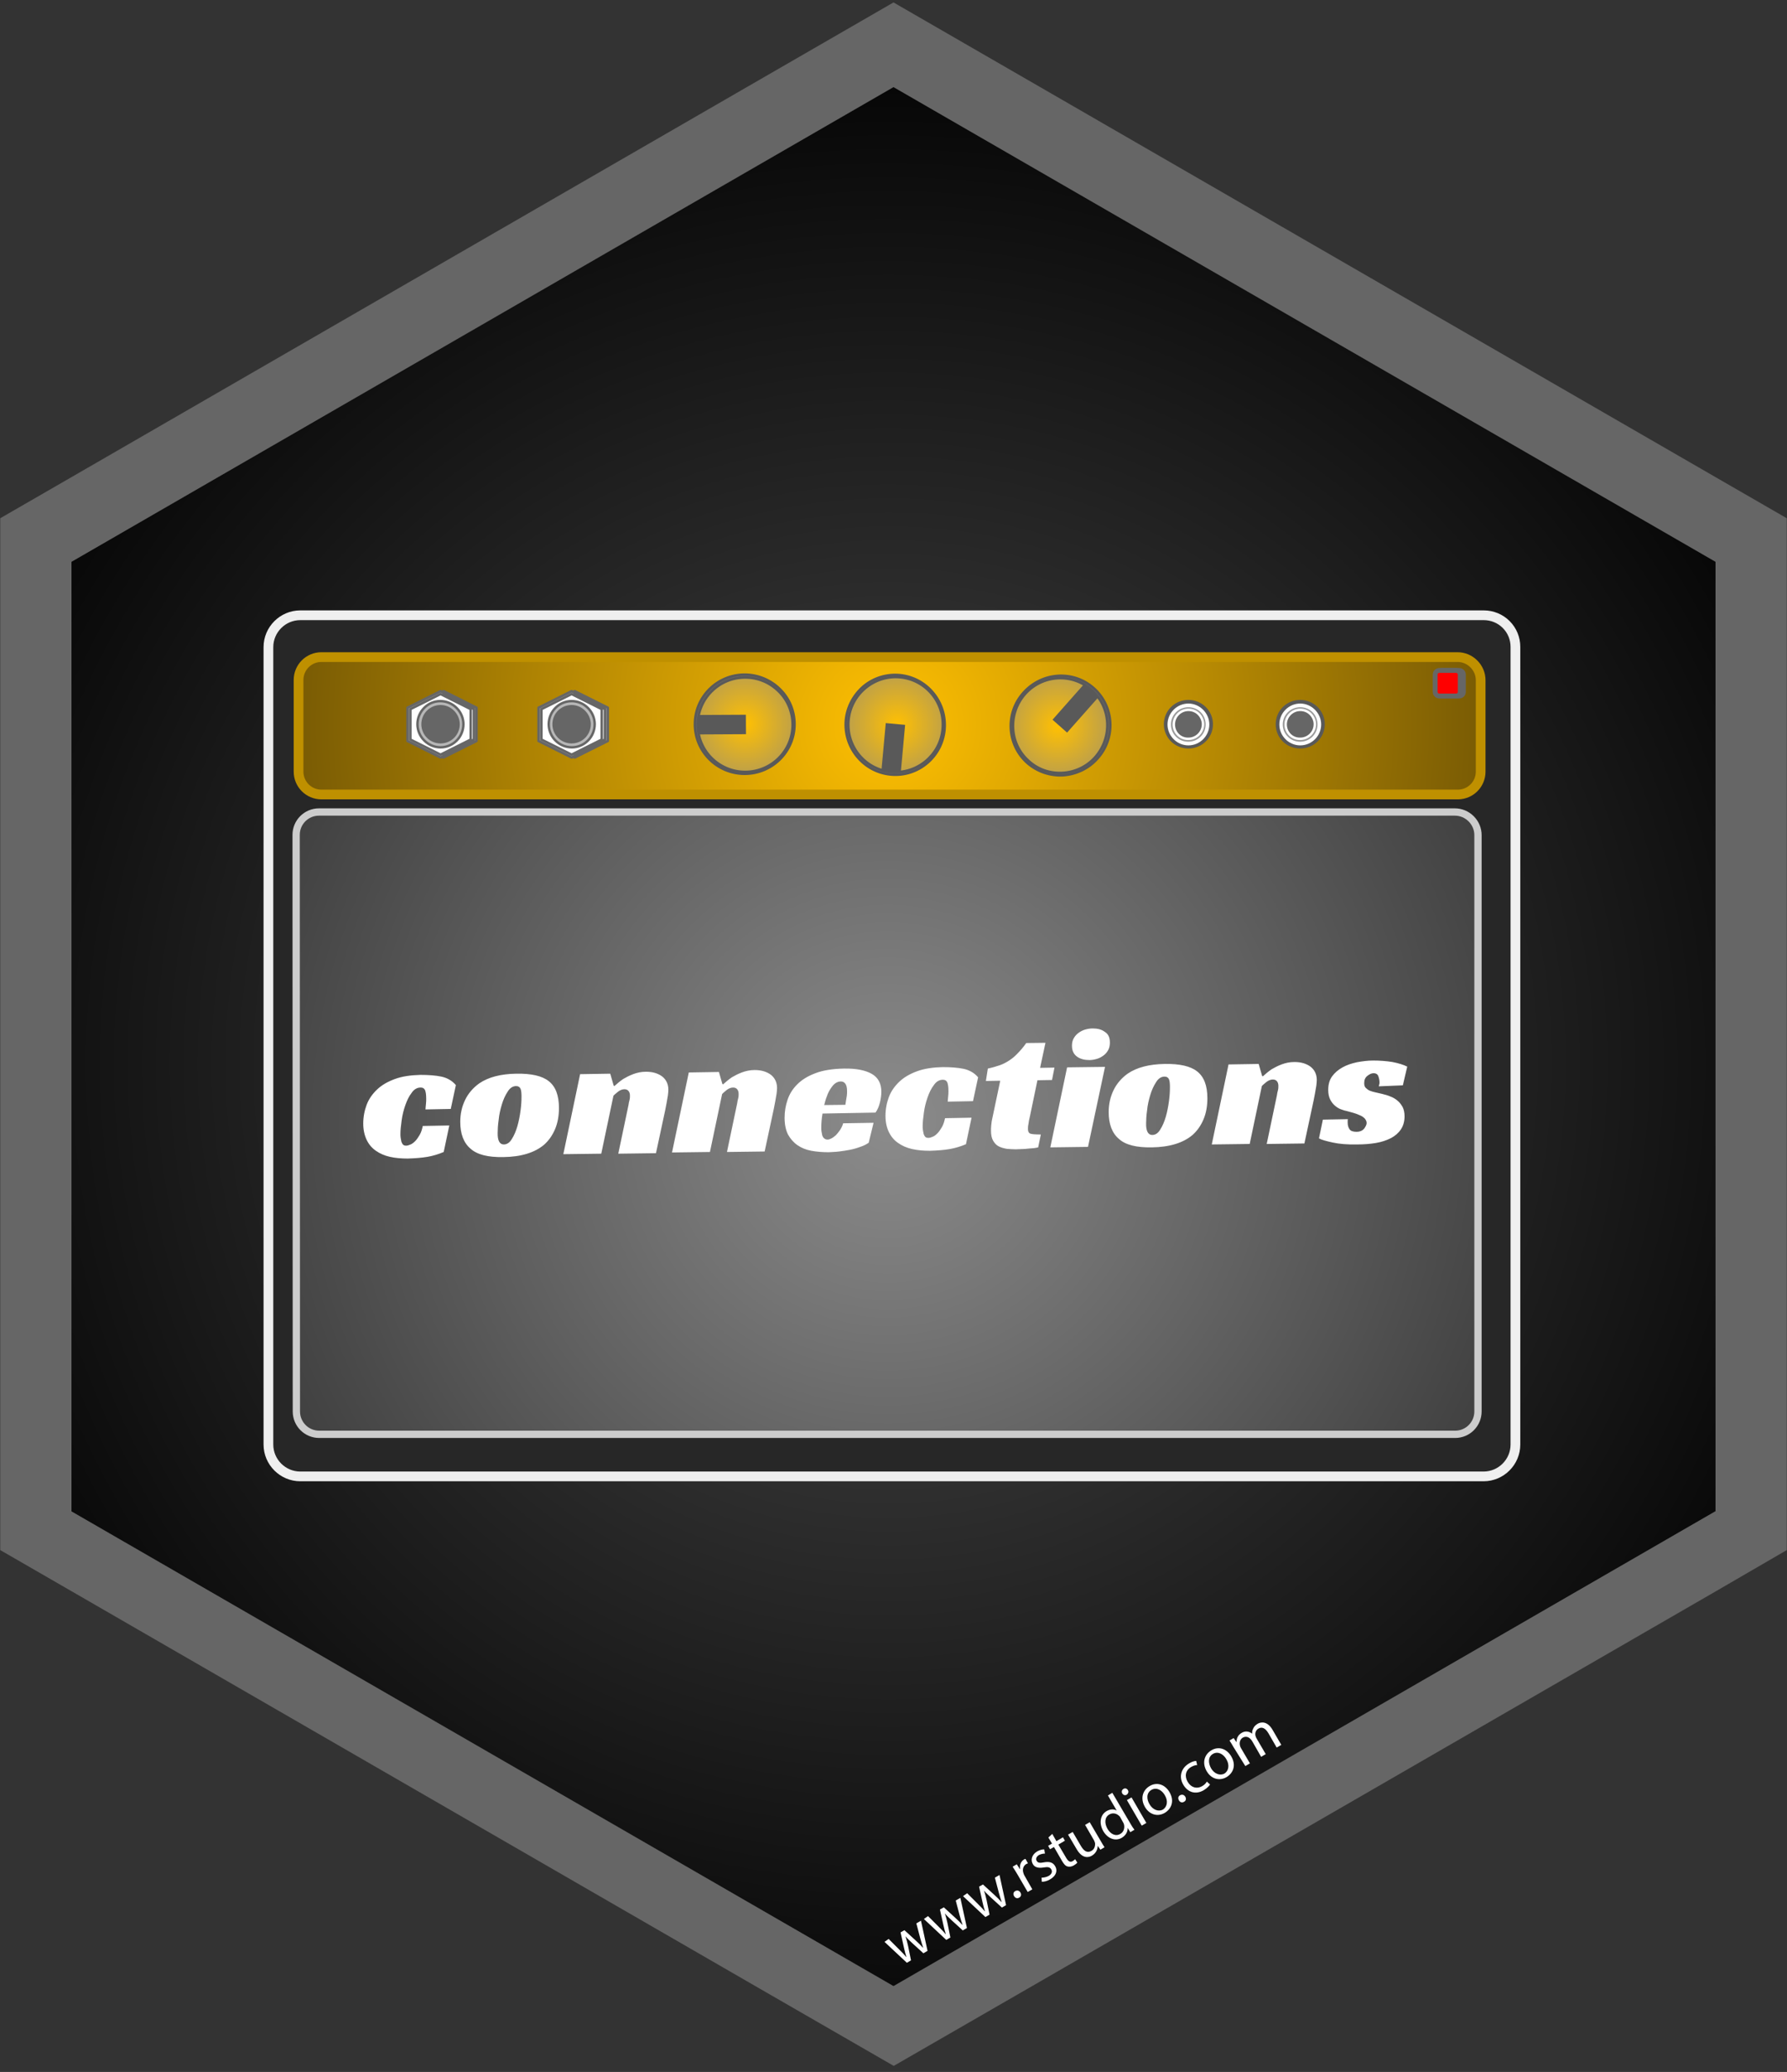 <?xml version="1.0" encoding="utf-8"?>
<!-- Generator: Adobe Illustrator 24.0.0, SVG Export Plug-In . SVG Version: 6.00 Build 0)  -->
<svg version="1.1" id="Layer_1" xmlns="http://www.w3.org/2000/svg" xmlns:xlink="http://www.w3.org/1999/xlink" x="0px" y="0px"
	 viewBox="0 0 735 852" style="enable-background:new 0 0 735 852;" xml:space="preserve">
<rect x="0" y="0" width="735" height="852" fill="#333333" stroke="none"/>
<style type="text/css">
	.st0{fill:url(#SVGID_1_);}
	.st1{fill:#666666;}
	.st2{fill:#FFFFFF;}
	.st3{fill-rule:evenodd;clip-rule:evenodd;fill:#272727;}
	.st4{fill:none;stroke:#EFEFEF;stroke-width:4;stroke-linejoin:round;stroke-miterlimit:10;}
	.st5{fill-rule:evenodd;clip-rule:evenodd;fill:url(#SVGID_2_);}
	.st6{fill:none;stroke:#BF9000;stroke-width:4;stroke-linejoin:round;stroke-miterlimit:10;}
	.st7{fill-rule:evenodd;clip-rule:evenodd;fill:#999999;}
	.st8{fill:none;stroke:#666666;stroke-linejoin:round;stroke-miterlimit:10;}
	.st9{fill-rule:evenodd;clip-rule:evenodd;fill:#FFFFFF;}
	.st10{fill-rule:evenodd;clip-rule:evenodd;fill:#B7B7B7;}
	.st11{fill-rule:evenodd;clip-rule:evenodd;fill:#666666;}
	.st12{fill:none;stroke:#595959;stroke-linejoin:round;stroke-miterlimit:10;}
	.st13{fill-rule:evenodd;clip-rule:evenodd;fill:url(#SVGID_3_);}
	.st14{fill-rule:evenodd;clip-rule:evenodd;fill-opacity:0;}
	.st15{fill:none;stroke:#595959;stroke-width:8;stroke-linejoin:round;stroke-miterlimit:10;}
	.st16{fill:none;stroke:#FFFFFF;stroke-linejoin:round;stroke-miterlimit:10;}
	.st17{fill-rule:evenodd;clip-rule:evenodd;fill:url(#SVGID_4_);}
	.st18{fill:none;stroke:#CCCCCC;stroke-width:3;stroke-linejoin:round;stroke-miterlimit:10;}
	.st19{fill-rule:evenodd;clip-rule:evenodd;fill:#FF0000;}
	.st20{fill:none;stroke:#666666;stroke-width:2;stroke-linejoin:round;stroke-miterlimit:10;}
	.st21{fill-rule:evenodd;clip-rule:evenodd;fill:url(#SVGID_5_);}
	.st22{fill-rule:evenodd;clip-rule:evenodd;fill:url(#SVGID_6_);}
</style>
<g id="Layer_1_1_">
	<g id="Layer_2_1_">
	</g>
	<g>
		
			<radialGradient id="SVGID_1_" cx="365.5" cy="416.55" r="442.13" gradientTransform="matrix(1 0 0 -1 0 854)" gradientUnits="userSpaceOnUse">
			<stop  offset="0" style="stop-color:#4D4D4D"/>
			<stop  offset="1" style="stop-color:#000000"/>
		</radialGradient>
		<polygon class="st0" points="705.6,231 367.5,35.8 367.5,35.8 29.4,231 29.4,621.5 367.5,816.7 705.6,621.5 		"/>
		<path class="st1" d="M734.9,637.4V213.1l-29.3-16.9L427.8,35.8L367.5,1l-60.3,34.8L29.4,196.2L0.1,213.1v424.3l29.3,16.9
			l281.3,162.4l56.9,32.8l56.9-32.8l281.3-162.4L734.9,637.4z M29.4,621.5V231L367.5,35.8l0,0L705.6,231v390.4L367.5,816.7
			L29.4,621.5z"/>
	</g>
	<g>
		<path class="st2" d="M365.5,797.3l4.5,4.5c1,1,1.9,1.9,2.7,2.9h0.1c-0.4-1.2-0.7-2.5-1-3.8l-1.4-6.3l1.6-0.9l4.7,4.3
			c1.1,1,2.1,2,2.9,2.9h0.1c-0.4-1.2-0.8-2.4-1.2-3.9l-1.6-6.1l1.9-1.1l2.7,12.4l-1.7,1l-4.5-4.1c-1-1-2-1.8-2.9-2.9l0,0
			c0.5,1.4,0.8,2.7,1.1,4l1.2,5.9l-1.7,1l-9.2-8.6L365.5,797.3z"/>
		<path class="st2" d="M381.7,787.9l4.5,4.5c1,1,1.9,1.9,2.7,2.9h0.1c-0.4-1.2-0.7-2.5-1-3.8l-1.4-6.3l1.6-0.9l4.7,4.3
			c1.1,1,2.1,2,2.9,2.9h0.1c-0.4-1.2-0.8-2.4-1.2-3.9l-1.6-6.1l1.9-1.1l2.7,12.4l-1.7,1l-4.5-4.1c-1-1-2-1.8-2.9-2.9l0,0
			c0.5,1.4,0.8,2.7,1.1,4l1.2,5.9l-1.7,1l-9.2-8.6L381.7,787.9z"/>
		<path class="st2" d="M397.8,778.5l4.5,4.5c1,1,1.9,1.9,2.7,2.9h0.1c-0.4-1.2-0.7-2.5-1-3.8l-1.4-6.3l1.6-0.9l4.7,4.3
			c1.1,1,2.1,2,2.9,2.9h0.1c-0.4-1.2-0.8-2.4-1.2-3.9l-1.6-6.1l1.9-1.1l2.7,12.4l-1.7,1l-4.5-4.1c-1-1-2-1.8-2.9-2.9l0,0
			c0.5,1.4,0.8,2.7,1.1,4l1.2,5.9l-1.7,1l-9.2-8.6L397.8,778.5z"/>
		<path class="st2" d="M417.1,779.7c-0.5-0.8-0.3-1.7,0.5-2.1c0.8-0.4,1.6-0.2,2.1,0.6s0.3,1.7-0.5,2.1
			C418.4,780.8,417.6,780.5,417.1,779.7z"/>
		<path class="st2" d="M418.5,770.8c-0.7-1.2-1.4-2.3-2-3.2l1.7-1l1.3,2h0.1c-0.3-1.7,0.3-3.2,1.6-4c0.2-0.1,0.4-0.2,0.6-0.2l1,1.8
			c-0.2,0.1-0.4,0.2-0.7,0.3c-1.3,0.8-1.7,2.3-1.1,3.9c0.1,0.3,0.2,0.6,0.4,0.9l3.2,5.6l-1.9,1.1L418.5,770.8z"/>
		<path class="st2" d="M428.4,772.1c0.8,0,2-0.2,2.9-0.7c1.4-0.8,1.6-1.9,1.1-2.7c-0.5-0.9-1.4-1.1-3.1-0.8
			c-2.3,0.4-3.8-0.1-4.5-1.4c-1-1.7-0.4-3.9,1.8-5.2c1.1-0.6,2.2-0.9,2.9-0.8l0.3,1.7c-0.6,0-1.5,0.1-2.5,0.6
			c-1.1,0.7-1.4,1.7-0.9,2.4c0.5,0.9,1.4,0.9,3,0.6c2.2-0.4,3.7,0,4.6,1.6c1.1,1.8,0.4,4-2.1,5.4c-1.1,0.7-2.4,1-3.4,1L428.4,772.1z
			"/>
		<path class="st2" d="M432.8,754.1l1.7,3l2.7-1.6l0.8,1.4l-2.7,1.6l3.3,5.6c0.8,1.3,1.6,1.8,2.6,1.2c0.5-0.3,0.8-0.6,1-0.8l0.9,1.4
			c-0.3,0.4-0.8,0.8-1.5,1.2c-0.9,0.5-1.8,0.6-2.5,0.4c-0.9-0.2-1.6-1.1-2.3-2.3l-3.3-5.7l-1.6,0.9l-0.8-1.4l1.6-0.9l-1.5-2.5
			L432.8,754.1z"/>
		<path class="st2" d="M452.6,756.8c0.6,1.1,1.2,2,1.7,2.8l-1.7,1l-1.1-1.6l0,0c0,1.1-0.5,2.9-2.3,4c-1.6,1-4.1,1.2-6.3-2.5
			l-3.6-6.1l1.9-1.1l3.4,5.8c1.2,2,2.5,3,4.3,2c1.3-0.7,1.6-2.1,1.5-3.2c-0.1-0.3-0.2-0.7-0.4-1.1l-3.7-6.4l1.9-1.1L452.6,756.8z"/>
		<path class="st2" d="M457.5,737.2l7.4,12.6c0.5,0.9,1.2,2,1.7,2.6l-1.7,1l-1.1-1.8l0,0c0.1,1.5-0.7,3.1-2.4,4.1
			c-2.5,1.5-5.7,0.5-7.6-2.7c-2-3.5-1.1-6.9,1.4-8.3c1.6-0.9,3.1-0.8,4.1-0.2l0,0l-3.6-6.2L457.5,737.2z M460.9,747.5
			c-0.1-0.2-0.3-0.6-0.6-0.8c-1-1-2.6-1.4-4-0.6c-2,1.1-2.1,3.6-0.8,5.9c1.2,2.1,3.3,3.3,5.3,2.1c1.3-0.7,1.9-2.3,1.5-3.9
			c-0.1-0.3-0.2-0.6-0.4-0.9L460.9,747.5z"/>
		<path class="st2" d="M463.9,736.1c0.4,0.6,0.2,1.4-0.5,1.9c-0.7,0.4-1.4,0.1-1.8-0.5c-0.4-0.7-0.2-1.5,0.5-1.9
			C462.7,735.2,463.5,735.4,463.9,736.1z M469.6,750.7l-6.1-10.5l1.9-1.1l6.1,10.5L469.6,750.7z"/>
		<path class="st2" d="M481,736.9c2.3,3.9,0.6,7.1-2,8.6c-2.8,1.6-6.2,0.8-8.1-2.5c-2-3.5-0.9-6.9,2-8.6
			C475.8,732.7,479.1,733.7,481,736.9z M472.8,741.9c1.3,2.3,3.7,3.2,5.5,2.2c1.8-1.1,2.2-3.6,0.8-5.9c-1-1.8-3.2-3.5-5.5-2.2
			C471.4,737.3,471.6,739.9,472.8,741.9z"/>
		<path class="st2" d="M484.9,740.3c-0.5-0.8-0.3-1.7,0.5-2.1c0.8-0.4,1.6-0.2,2.1,0.6s0.3,1.7-0.5,2.1
			C486.2,741.4,485.3,741.1,484.9,740.3z"/>
		<path class="st2" d="M497.7,733.8c-0.3,0.5-1.2,1.5-2.7,2.4c-3.2,1.8-6.4,0.9-8.3-2.3s-1-6.8,2.4-8.8c1.1-0.7,2.3-1,2.9-1l0.4,1.7
			c-0.6,0-1.5,0.2-2.5,0.8c-2.4,1.4-2.7,3.9-1.4,6.1c1.4,2.4,3.8,3,5.9,1.8c1.1-0.6,1.6-1.3,2-1.9L497.7,733.8z"/>
		<path class="st2" d="M506.4,722.2c2.3,3.9,0.6,7.1-2,8.6c-2.8,1.6-6.2,0.8-8.1-2.5c-2-3.5-0.9-6.9,2-8.6
			C501.2,718,504.5,719,506.4,722.2z M498.1,727.1c1.3,2.3,3.7,3.2,5.5,2.2c1.8-1.1,2.2-3.6,0.8-5.9c-1-1.8-3.2-3.5-5.5-2.2
			C496.7,722.5,497,725.1,498.1,727.1z"/>
		<path class="st2" d="M507.4,718.5c-0.6-1.1-1.2-2-1.7-2.8l1.7-1l1.1,1.6h0.1c0-1.3,0.4-2.8,2.2-3.8c1.4-0.8,3-0.6,4.2,0.4l0,0
			c0-0.8,0.1-1.5,0.4-2c0.3-0.8,0.9-1.5,1.9-2.1c1.4-0.8,4-1.1,6.1,2.5l3.6,6.2l-1.9,1.1l-3.4-5.9c-1.2-2-2.6-2.8-4.1-1.9
			c-1.1,0.6-1.5,1.9-1.2,3c0.1,0.3,0.2,0.7,0.4,1l3.8,6.5l-1.9,1.1l-3.6-6.3c-1-1.7-2.4-2.4-3.9-1.6c-1.2,0.7-1.5,2.1-1.2,3.3
			c0.1,0.3,0.2,0.7,0.4,1l3.7,6.3l-1.9,1.1L507.4,718.5z"/>
	</g>
	<g>
		<g>
			<g>
				<path class="st3" d="M110.4,266.1L110.4,266.1c0-7.2,5.9-13.1,13.1-13.1h486.8c3.5,0,6.8,1.4,9.2,3.8c2.5,2.5,3.8,5.8,3.8,9.2
					v328c0,7.2-5.9,13.1-13.1,13.1H123.5c-7.2,0-13.1-5.9-13.1-13.1V266.1z"/>
				<path class="st4" d="M110.4,266.1L110.4,266.1c0-7.2,5.9-13.1,13.1-13.1h486.8c3.5,0,6.8,1.4,9.2,3.8c2.5,2.5,3.8,5.8,3.8,9.2
					v328c0,7.2-5.9,13.1-13.1,13.1H123.5c-7.2,0-13.1-5.9-13.1-13.1V266.1z"/>
				
					<radialGradient id="SVGID_2_" cx="-1133.955" cy="3645.723" r="8.364" gradientTransform="matrix(29.243 0 0 29.243 33526.273 -106313.805)" gradientUnits="userSpaceOnUse">
					<stop  offset="0" style="stop-color:#FFC002"/>
					<stop  offset="1" style="stop-color:#795B04"/>
				</radialGradient>
				<path class="st5" d="M122.8,279.6L122.8,279.6c0-5.2,4.2-9.4,9.4-9.4h467.3c2.5,0,4.9,1,6.7,2.8s2.8,4.2,2.8,6.7v37.6
					c0,5.2-4.2,9.4-9.4,9.4H132.2c-5.2,0-9.4-4.2-9.4-9.4L122.8,279.6z"/>
				<path class="st6" d="M122.8,279.6L122.8,279.6c0-5.2,4.2-9.4,9.4-9.4h467.3c2.5,0,4.9,1,6.7,2.8s2.8,4.2,2.8,6.7v37.6
					c0,5.2-4.2,9.4-9.4,9.4H132.2c-5.2,0-9.4-4.2-9.4-9.4L122.8,279.6z"/>
				<g>
					<g transform="matrix(1.0 0.0 0.0 1.0 1.0 0.0)">
						<g id="g5af0183294_0_0.3_3_">
							<path class="st7" d="M181.5,284.2L195,291v13.7l-13.6,6.8l-13.6-6.8V291L181.5,284.2z"/>
							<path class="st8" d="M181.5,284.2L195,291v13.7l-13.6,6.8l-13.6-6.8V291L181.5,284.2z"/>
						</g>
					</g>
				</g>
				<g id="g5af0183294_0_0.3_2_">
					<path class="st7" d="M181.2,284.2l13.6,6.8v13.7l-13.6,6.8l-13.6-6.8V291L181.2,284.2z"/>
					<path class="st8" d="M181.2,284.2l13.6,6.8v13.7l-13.6,6.8l-13.6-6.8V291L181.2,284.2z"/>
				</g>
				<g>
					<g transform="matrix(1.0 0.0 0.0 1.0 1.0 0.0)">
						<g id="g5af0183294_0_0.4_3_">
							<path class="st9" d="M181.5,285.4l12.4,6.2v12.5l-12.4,6.2l-12.4-6.2v-12.5L181.5,285.4z"/>
							<path class="st8" d="M181.5,285.4l12.4,6.2v12.5l-12.4,6.2l-12.4-6.2v-12.5L181.5,285.4z"/>
						</g>
					</g>
				</g>
				<g id="g5af0183294_0_0.4_2_">
					<path class="st9" d="M181.2,285.4l12.4,6.2v12.5l-12.4,6.2l-12.4-6.2v-12.5L181.2,285.4z"/>
					<path class="st8" d="M181.2,285.4l12.4,6.2v12.5l-12.4,6.2l-12.4-6.2v-12.5L181.2,285.4z"/>
				</g>
				<path class="st10" d="M171.7,297.8L171.7,297.8c0-5.2,4.2-9.5,9.4-9.5l0,0c2.5,0,4.9,1,6.7,2.8s2.8,4.2,2.8,6.7l0,0
					c0,5.2-4.2,9.5-9.4,9.5l0,0C176,307.3,171.7,303,171.7,297.8z"/>
				<path class="st8" d="M171.7,297.8L171.7,297.8c0-5.2,4.2-9.5,9.4-9.5l0,0c2.5,0,4.9,1,6.7,2.8s2.8,4.2,2.8,6.7l0,0
					c0,5.2-4.2,9.5-9.4,9.5l0,0C176,307.3,171.7,303,171.7,297.8z"/>
				<path class="st11" d="M173.8,297.8L173.8,297.8c0-4.1,3.3-7.4,7.4-7.4l0,0c2,0,3.8,0.8,5.2,2.2s2.2,3.3,2.2,5.2l0,0
					c0,4.1-3.3,7.4-7.4,7.4l0,0C177.1,305.2,173.8,301.9,173.8,297.8z"/>
				<path class="st8" d="M173.8,297.8L173.8,297.8c0-4.1,3.3-7.4,7.4-7.4l0,0c2,0,3.8,0.8,5.2,2.2s2.2,3.3,2.2,5.2l0,0
					c0,4.1-3.3,7.4-7.4,7.4l0,0C177.1,305.2,173.8,301.9,173.8,297.8z"/>
				<g>
					<g transform="matrix(1.0 0.0 0.0 1.0 8.0 0.0)">
						<g id="g5af0183294_0_0.5_5_">
							<path class="st11" d="M277.8,297.8L277.8,297.8c0-11.3,9.2-20.4,20.5-20.4l0,0c5.4,0,10.7,2.2,14.5,6c3.9,3.8,6,9,6,14.4l0,0
								c0,11.3-9.2,20.4-20.5,20.4l0,0C287,318.2,277.8,309.1,277.8,297.8z"/>
							<path class="st12" d="M277.8,297.8L277.8,297.8c0-11.3,9.2-20.4,20.5-20.4l0,0c5.4,0,10.7,2.2,14.5,6c3.9,3.8,6,9,6,14.4l0,0
								c0,11.3-9.2,20.4-20.5,20.4l0,0C287,318.2,277.8,309.1,277.8,297.8z"/>
						</g>
					</g>
				</g>
				<g>
					<g transform="matrix(1.0 0.0 0.0 1.0 8.0 0.0)">
						<g id="g5af0183294_0_0.6_5_">
							
								<radialGradient id="SVGID_3_" cx="-1044.383" cy="3867.085" r="2.805" gradientTransform="matrix(9.806 0 0 9.806 10539.827 -37623.023)" gradientUnits="userSpaceOnUse">
								<stop  offset="0" style="stop-color:#FFC002"/>
								<stop  offset="1" style="stop-color:#A79562"/>
							</radialGradient>
							<path class="st13" d="M279,298L279,298c0-10.7,8.7-19.4,19.5-19.4l0,0c5.2,0,10.1,2,13.8,5.7c3.7,3.6,5.7,8.6,5.7,13.7l0,0
								c0,10.7-8.7,19.4-19.5,19.4l0,0C287.7,317.4,279,308.7,279,298z"/>
							<path class="st12" d="M279,298L279,298c0-10.7,8.7-19.4,19.5-19.4l0,0c5.2,0,10.1,2,13.8,5.7c3.7,3.6,5.7,8.6,5.7,13.7l0,0
								c0,10.7-8.7,19.4-19.5,19.4l0,0C287.7,317.4,279,308.7,279,298z"/>
						</g>
					</g>
				</g>
				<g>
					<g transform="matrix(1.0 0.0 0.0 1.0 8.0 0.0)">
						<g id="g5af0183294_0_0.8_11_">
							<path class="st14" d="M279,298l19.8-0.1"/>
							<path class="st15" d="M279,298l19.8-0.1"/>
						</g>
					</g>
				</g>
				<g id="g5af0183294_0_0.8_10_">
					<path class="st14" d="M276.7,298l19.8-0.1"/>
				</g>
				<path class="st7" d="M479.2,297.8L479.2,297.8c0-5.3,4.3-9.5,9.6-9.5l0,0c2.5,0,5,1,6.8,2.8s2.8,4.2,2.8,6.7l0,0
					c0,5.3-4.3,9.5-9.6,9.5l0,0C483.5,307.3,479.2,303.1,479.2,297.8z"/>
				<path class="st12" d="M479.2,297.8L479.2,297.8c0-5.3,4.3-9.5,9.6-9.5l0,0c2.5,0,5,1,6.8,2.8s2.8,4.2,2.8,6.7l0,0
					c0,5.3-4.3,9.5-9.6,9.5l0,0C483.5,307.3,479.2,303.1,479.2,297.8z"/>
				<path class="st9" d="M479.7,297.9L479.7,297.9c0-5,4.1-9.1,9.1-9.1l0,0c2.4,0,4.7,1,6.4,2.7s2.7,4,2.7,6.4l0,0
					c0,5-4.1,9.1-9.1,9.1l0,0C483.8,307,479.7,302.9,479.7,297.9z"/>
				<path class="st12" d="M479.7,297.9L479.7,297.9c0-5,4.1-9.1,9.1-9.1l0,0c2.4,0,4.7,1,6.4,2.7s2.7,4,2.7,6.4l0,0
					c0,5-4.1,9.1-9.1,9.1l0,0C483.8,307,479.7,302.9,479.7,297.9z"/>
				<path class="st7" d="M481.1,297.9L481.1,297.9c0-4.2,3.4-7.6,7.7-7.6l0,0c2,0,4,0.8,5.4,2.2c1.4,1.4,2.2,3.4,2.2,5.4l0,0
					c0,4.2-3.4,7.6-7.7,7.6l0,0C484.5,305.5,481.1,302.1,481.1,297.9z"/>
				<path class="st16" d="M481.1,297.9L481.1,297.9c0-4.2,3.4-7.6,7.7-7.6l0,0c2,0,4,0.8,5.4,2.2c1.4,1.4,2.2,3.4,2.2,5.4l0,0
					c0,4.2-3.4,7.6-7.7,7.6l0,0C484.5,305.5,481.1,302.1,481.1,297.9z"/>
				<path class="st11" d="M482.8,297.9L482.8,297.9c0-3.3,2.7-6,6-6l0,0c1.6,0,3.1,0.6,4.2,1.7s1.8,2.6,1.8,4.2l0,0c0,3.3-2.7,6-6,6
					l0,0C485.4,303.9,482.8,301.2,482.8,297.9z"/>
				<path class="st16" d="M482.8,297.9L482.8,297.9c0-3.3,2.7-6,6-6l0,0c1.6,0,3.1,0.6,4.2,1.7s1.8,2.6,1.8,4.2l0,0c0,3.3-2.7,6-6,6
					l0,0C485.4,303.9,482.8,301.2,482.8,297.9z"/>
				<path class="st7" d="M525.2,297.8L525.2,297.8c0-5.3,4.3-9.5,9.6-9.5l0,0c2.5,0,5,1,6.8,2.8s2.8,4.2,2.8,6.7l0,0
					c0,5.3-4.3,9.5-9.6,9.5l0,0C529.4,307.3,525.2,303.1,525.2,297.8z"/>
				<path class="st12" d="M525.2,297.8L525.2,297.8c0-5.3,4.3-9.5,9.6-9.5l0,0c2.5,0,5,1,6.8,2.8s2.8,4.2,2.8,6.7l0,0
					c0,5.3-4.3,9.5-9.6,9.5l0,0C529.4,307.3,525.2,303.1,525.2,297.8z"/>
				<path class="st9" d="M525.7,297.9L525.7,297.9c0-5,4.1-9.1,9.1-9.1l0,0c2.4,0,4.7,1,6.4,2.7s2.7,4,2.7,6.4l0,0
					c0,5-4.1,9.1-9.1,9.1l0,0C529.8,307,525.7,302.9,525.7,297.9z"/>
				<path class="st12" d="M525.7,297.9L525.7,297.9c0-5,4.1-9.1,9.1-9.1l0,0c2.4,0,4.7,1,6.4,2.7s2.7,4,2.7,6.4l0,0
					c0,5-4.1,9.1-9.1,9.1l0,0C529.8,307,525.7,302.9,525.7,297.9z"/>
				<path class="st7" d="M527.1,297.9L527.1,297.9c0-4.2,3.4-7.6,7.7-7.6l0,0c2,0,4,0.8,5.4,2.2c1.4,1.4,2.2,3.4,2.2,5.4l0,0
					c0,4.2-3.4,7.6-7.7,7.6l0,0C530.5,305.5,527.1,302.1,527.1,297.9z"/>
				<path class="st16" d="M527.1,297.9L527.1,297.9c0-4.2,3.4-7.6,7.7-7.6l0,0c2,0,4,0.8,5.4,2.2c1.4,1.4,2.2,3.4,2.2,5.4l0,0
					c0,4.2-3.4,7.6-7.7,7.6l0,0C530.5,305.5,527.1,302.1,527.1,297.9z"/>
				<path class="st11" d="M528.8,297.9L528.8,297.9c0-3.3,2.7-6,6-6l0,0c1.6,0,3.1,0.6,4.2,1.7c1.1,1.1,1.8,2.6,1.8,4.2l0,0
					c0,3.3-2.7,6-6,6l0,0C531.4,303.9,528.8,301.2,528.8,297.9z"/>
				<path class="st16" d="M528.8,297.9L528.8,297.9c0-3.3,2.7-6,6-6l0,0c1.6,0,3.1,0.6,4.2,1.7c1.1,1.1,1.8,2.6,1.8,4.2l0,0
					c0,3.3-2.7,6-6,6l0,0C531.4,303.9,528.8,301.2,528.8,297.9z"/>
				
					<radialGradient id="SVGID_4_" cx="-1136.973" cy="3644.727" r="8.865" gradientTransform="matrix(30.983 0 0 30.983 35592.016 -112463.805)" gradientUnits="userSpaceOnUse">
					<stop  offset="0" style="stop-color:#8C8C8C"/>
					<stop  offset="1" style="stop-color:#404040"/>
				</radialGradient>
				<path class="st17" d="M121.8,343.3L121.8,343.3c0-5.2,4.2-9.4,9.4-9.4h467.2c2.5,0,4.9,1,6.7,2.8s2.8,4.2,2.8,6.7v237
					c0,5.2-4.2,9.4-9.4,9.4H131.3c-5.2,0-9.4-4.2-9.4-9.4L121.8,343.3z"/>
				<path class="st18" d="M121.8,343.3L121.8,343.3c0-5.2,4.2-9.4,9.4-9.4h467.2c2.5,0,4.9,1,6.7,2.8s2.8,4.2,2.8,6.7v237
					c0,5.2-4.2,9.4-9.4,9.4H131.3c-5.2,0-9.4-4.2-9.4-9.4L121.8,343.3z"/>
				<g id="g5af0183294_0_0.14_2_">
					<path class="st2" d="M182.5,473.7c-2.1,0.9-4.4,1.6-6.7,2c-2.4,0.4-5,0.6-8.1,0.7c-2.6,0-5.1-0.2-7.3-0.7s-4.1-1.3-5.8-2.5
						c-1.6-1.1-2.9-2.6-3.8-4.5s-1.4-4.1-1.4-6.7c0-2.7,0.5-5.3,1.4-7.7c0.9-2.4,2.4-4.5,4.3-6.3c1.9-1.8,4.3-3.2,7.3-4.3
						c3-1.1,6.5-1.6,10.5-1.7c3.3,0,6.2,0.2,8.6,0.7c2.4,0.5,4.5,1.7,6,3.5l-2.1,9.8l-10.4,0.2c0.1-0.9,0.1-1.6,0.2-2.3
						c0.1-0.7,0.1-1.4,0.1-2.2c0-1.6-0.2-2.8-0.5-3.5c-0.4-0.7-0.9-1-1.8-1c-1.4,0-2.7,0.7-3.7,2.2c-1.1,1.4-1.9,3.1-2.6,5.1
						s-1.2,4-1.5,6.2s-0.5,4-0.5,5.5c0,0.6,0,1.1,0.1,1.7s0.2,1.1,0.3,1.6c0.2,0.5,0.4,0.9,0.7,1.2c0.3,0.3,0.7,0.4,1.3,0.4
						c0.5,0,1.1-0.2,1.8-0.5s1.3-0.8,1.9-1.4c0.6-0.6,1.2-1.5,1.8-2.5s1-2.3,1.3-3.7l10.9-0.2L182.5,473.7z M212.4,441.5
						c6.1-0.1,10.5,0.9,13.2,3c2.9,2.2,4.3,5.9,4.3,11.1c0,3.2-0.5,6.1-1.6,8.7s-2.6,4.7-4.5,6.4c-3.9,3.3-9.5,5-16.8,5.1
						c-6.3,0.1-10.7-1-13.4-3.4c-2.9-2.4-4.3-6.2-4.3-11.1c0-3.3,0.7-6.3,2-9s3.3-5,5.8-6.8C200.9,442.9,206,441.6,212.4,441.5z
						 M207.2,470.6c1.3,0,2.4-0.7,3.3-2.2c0.9-1.4,1.7-3.2,2.3-5.3c0.6-2.1,1-4.2,1.3-6.4c0.3-2.2,0.4-4.1,0.4-5.8
						c0-1.4-0.1-2.5-0.4-3.2c-0.3-0.7-0.9-1.1-1.8-1.1c-1.4,0-2.6,0.8-3.5,2.3c-1,1.5-1.8,3.3-2.4,5.3c-0.6,2-1.1,4.1-1.3,6.3
						c-0.3,2.1-0.4,3.9-0.4,5.2C204.6,469,205.5,470.6,207.2,470.6z M252.7,446.6c1.1-1,2.3-2,3.6-2.9c1.2-0.7,2.5-1.4,4.1-2
						s3.3-1,5.3-1c2.6,0,4.8,0.6,6.6,1.9c1.7,1.3,2.6,3.2,2.6,5.5c0,0.7-0.1,1.5-0.2,2.4c-0.2,0.9-0.3,1.9-0.5,2.9s-0.4,2.1-0.6,3.1
						s-0.4,2-0.6,2.8l-3.2,14.9l-15.5,0.2l4.2-20c0.1-0.7,0.2-1.3,0.4-2c0.2-0.7,0.2-1.3,0.2-1.9c0-0.8-0.2-1.4-0.6-1.9
						s-1-0.7-1.7-0.7c-0.9,0-1.8,0.4-2.6,1c-0.8,0.7-1.5,1.2-1.9,1.7l-5,23.8l-15.6,0.2l6.9-32.9l12.4-0.2l1.4,4.9L252.7,446.6z
						 M297.4,445.9c1.1-1,2.3-2,3.6-2.9c1.2-0.7,2.5-1.4,4.1-2s3.3-1,5.3-1c2.6,0,4.8,0.6,6.6,1.9c1.7,1.3,2.6,3.2,2.6,5.5
						c0,0.7-0.1,1.5-0.2,2.4c-0.2,0.9-0.3,1.9-0.5,2.9s-0.4,2.1-0.6,3.1s-0.4,2-0.6,2.8l-3.2,14.9l-15.5,0.2l4.2-20
						c0.1-0.7,0.2-1.3,0.4-2c0.2-0.7,0.2-1.3,0.2-1.9c0-0.8-0.2-1.4-0.6-1.9s-1-0.7-1.7-0.7c-0.9,0-1.8,0.4-2.6,1
						c-0.8,0.7-1.5,1.2-1.9,1.7l-5,23.8l-15.6,0.2l6.9-32.9l12.4-0.2l1.4,4.9L297.4,445.9z M338.3,457.9c-0.2,1.1-0.3,2.2-0.4,3.2
						s-0.1,1.9-0.1,2.7c0,0.5,0,1,0.1,1.5c0.1,0.6,0.2,1.1,0.3,1.6c0.2,0.5,0.4,0.9,0.8,1.2c0.3,0.3,0.8,0.5,1.4,0.5
						c0.5,0,1-0.2,1.6-0.5s1.2-0.8,1.8-1.3c0.6-0.6,1.1-1.3,1.7-2.1c0.5-0.8,1-1.7,1.3-2.8l12.5-0.2l-2,8.2c-1,0.7-2.2,1.3-3.5,1.7
						c-1.3,0.5-2.7,0.9-4.2,1.2c-1.5,0.3-3,0.5-4.5,0.7s-3,0.2-4.3,0.3c-2.5,0-4.9-0.2-7.1-0.6s-4.1-1.2-5.7-2.3
						c-1.6-1.1-2.9-2.6-3.9-4.4c-0.9-1.8-1.4-4.1-1.4-6.9c0-2.5,0.4-4.9,1.2-7.3c0.8-2.4,2.1-4.5,4-6.4s4.3-3.4,7.5-4.6
						c3.1-1.2,7-1.8,11.7-1.9c5.1-0.1,8.9,0.7,11.5,2.2s3.9,4,3.9,7.3c0,1.4-0.2,2.9-0.6,4.5s-1,3-1.8,4.1L338.3,457.9z
						 M348.4,448.7c0-1.6-0.3-2.6-0.8-3.2s-1.1-0.8-1.8-0.8c-0.8,0-1.6,0.3-2.3,0.8c-0.7,0.5-1.3,1.3-1.9,2.2
						c-0.6,0.9-1.1,1.9-1.5,3.1c-0.5,1.2-0.8,2.4-1.1,3.6l8.7-0.1c0.1-0.6,0.2-1.3,0.3-1.9c0.1-0.6,0.2-1.2,0.3-1.8
						C348.4,449.9,348.4,449.2,348.4,448.7z M397.3,470.5c-2.1,0.9-4.4,1.6-6.7,2s-5,0.6-8.1,0.7c-2.6,0-5.1-0.2-7.3-0.7
						c-2.2-0.5-4.1-1.3-5.8-2.5c-1.6-1.1-2.9-2.6-3.8-4.5c-0.9-1.8-1.4-4.1-1.4-6.7c0-2.7,0.5-5.3,1.4-7.7c0.9-2.4,2.4-4.5,4.3-6.3
						s4.3-3.2,7.3-4.3c3-1.1,6.5-1.6,10.5-1.7c3.3,0,6.2,0.2,8.6,0.7s4.5,1.7,6,3.5l-2.1,9.8l-10.4,0.2c0.1-0.9,0.1-1.6,0.2-2.3
						c0.1-0.7,0.1-1.4,0.1-2.2c0-1.6-0.2-2.8-0.5-3.5c-0.4-0.7-0.9-1-1.8-1c-1.4,0-2.7,0.7-3.7,2.2c-1.1,1.4-1.9,3.1-2.6,5.1
						s-1.2,4-1.5,6.2s-0.5,4-0.5,5.5c0,0.6,0,1.1,0.1,1.7s0.2,1.1,0.3,1.6c0.2,0.5,0.4,0.9,0.7,1.2c0.3,0.3,0.7,0.4,1.3,0.4
						c0.5,0,1.1-0.2,1.8-0.5c0.7-0.3,1.3-0.8,1.9-1.4s1.2-1.5,1.8-2.5c0.6-1,1-2.3,1.3-3.7l10.9-0.2L397.3,470.5z M406.3,439.4
						c1.9-0.4,3.5-0.9,5-1.4c1.4-0.5,2.7-1.2,3.9-2c1.2-0.8,2.3-1.7,3.4-2.9c1.1-1.1,2.3-2.5,3.5-4.2l7.9-0.1l-2.2,10.3l5.9-0.1
						l-1,5.1l-6,0.1l-3.1,14.9c-0.3,1.2-0.5,2.2-0.6,3.1c-0.2,0.9-0.2,1.6-0.2,2.1c0,1,0.4,1.7,1.1,1.9c0.7,0.2,2.1,0.3,4.2,0.3
						l-1.1,5.3c-0.4,0.1-0.9,0.2-1.6,0.3c-0.7,0.1-1.5,0.1-2.4,0.2s-1.8,0.2-2.7,0.2c-0.9,0-1.8,0.1-2.5,0.1c-1.3,0-2.5-0.1-3.7-0.2
						c-1.2-0.2-2.3-0.5-3.3-1s-1.7-1.3-2.3-2.3c-0.6-1-0.9-2.4-0.9-4.1c0-0.6,0-1.4,0.1-2.3s0.2-1.9,0.5-3.1l3.2-15.2l-5.9,0.1
						L406.3,439.4z M447.5,471.6l-15.5,0.2l6.9-32.9l15.6-0.2L447.5,471.6z M456.5,428.7c0,1.2-0.2,2.2-0.7,3.1s-1.1,1.6-1.9,2.2
						s-1.7,1.1-2.7,1.4s-2.1,0.5-3.1,0.5c-2,0-3.7-0.4-5.1-1.4s-2.1-2.5-2.1-4.5c0-1.1,0.2-2.1,0.7-3s1.1-1.6,1.9-2.2
						s1.7-1.1,2.7-1.4s2.1-0.5,3.2-0.5c2,0,3.7,0.4,5,1.4C455.9,425.2,456.5,426.7,456.5,428.7z M479.1,437.5
						c6.1-0.1,10.5,0.9,13.2,3c2.9,2.2,4.3,5.9,4.3,11.1c0,3.2-0.5,6.1-1.6,8.7s-2.6,4.7-4.5,6.4c-3.9,3.3-9.5,5-16.8,5.1
						c-6.3,0.1-10.7-1-13.4-3.4c-2.9-2.4-4.3-6.2-4.3-11.1c0-3.3,0.7-6.3,2-9s3.3-5,5.8-6.8C467.6,438.9,472.7,437.6,479.1,437.5z
						 M473.9,466.7c1.3,0,2.4-0.7,3.3-2.2c0.9-1.4,1.7-3.2,2.3-5.3c0.6-2.1,1-4.2,1.3-6.4c0.3-2.2,0.4-4.1,0.4-5.8
						c0-1.4-0.1-2.5-0.4-3.2s-0.9-1.1-1.8-1.1c-1.4,0-2.6,0.8-3.5,2.3c-1,1.5-1.8,3.3-2.4,5.3s-1.1,4.1-1.3,6.3
						c-0.3,2.1-0.4,3.9-0.4,5.2C471.3,465,472.2,466.7,473.9,466.7z M519.4,442.6c1.1-1,2.3-2,3.6-2.9c1.2-0.7,2.5-1.4,4.1-2
						s3.3-1,5.3-1c2.6,0,4.8,0.6,6.6,1.9c1.7,1.3,2.6,3.2,2.6,5.5c0,0.7-0.1,1.5-0.2,2.4c-0.2,0.9-0.3,1.9-0.5,2.9s-0.4,2.1-0.6,3.1
						c-0.2,1-0.4,2-0.6,2.8l-3.2,14.9l-15.5,0.2l4.2-20c0.1-0.7,0.2-1.3,0.4-2s0.2-1.3,0.2-1.9c0-0.8-0.2-1.4-0.6-1.9
						c-0.4-0.5-1-0.7-1.7-0.7c-0.9,0-1.8,0.4-2.6,1c-0.8,0.7-1.5,1.2-1.9,1.7l-5,23.8l-15.6,0.2l6.9-32.9l12.4-0.2l1.4,4.9
						L519.4,442.6z M567.1,446.7c0.1-0.3,0.1-0.5,0.2-0.8c0.1-0.3,0.1-0.5,0.1-0.8c0-0.9-0.2-1.8-0.5-2.6c-0.3-0.8-1-1.2-1.9-1.2
						s-1.7,0.4-2.6,1.1c-0.9,0.7-1.3,1.7-1.3,3c0,0.8,0.2,1.5,0.6,1.9s1,0.9,1.7,1.2c0.7,0.3,1.5,0.5,2.4,0.7s1.8,0.4,2.6,0.6
						c1.2,0.3,2.4,0.6,3.5,1.1c1.1,0.4,2.1,1,2.9,1.7c0.9,0.7,1.5,1.6,2.1,2.6c0.5,1,0.8,2.3,0.8,3.8c0,2.1-0.5,3.9-1.5,5.4
						s-2.4,2.7-4.1,3.6c-1.8,0.9-3.8,1.6-6.2,2s-4.9,0.6-7.6,0.6c-4.1,0.1-7.5-0.2-10.2-0.8c-2.7-0.6-4.6-1.1-5.6-1.7l1.6-7.7
						l10.3-0.2c-0.1,0.3-0.1,0.5-0.1,0.7s0,0.5,0,0.7c0,1.2,0.3,2.1,0.8,2.8c0.5,0.7,1.5,1,2.8,1c1.5,0,2.5-0.5,3.2-1.3
						c0.6-0.9,1-1.6,1-2.3c0-0.7-0.3-1.3-0.8-1.9c-0.5-0.5-1.2-1-2-1.3c-0.8-0.4-1.7-0.7-2.7-1s-1.9-0.5-2.9-0.8
						c-0.7-0.1-1.4-0.4-2.3-0.7c-0.8-0.3-1.6-0.8-2.4-1.5c-0.8-0.7-1.4-1.5-1.9-2.5s-0.8-2.3-0.8-3.9c0-2.2,0.5-4.1,1.6-5.6
						s2.5-2.7,4.3-3.7s3.7-1.6,5.9-2.1c2.2-0.4,4.4-0.7,6.7-0.7c2.8,0,5.4,0.2,7.9,0.6c2.5,0.5,4.5,1.1,6.1,1.9l-1.8,7.7
						L567.1,446.7z"/>
				</g>
				<g>
					<g transform="matrix(1.0 0.0 0.0 1.0 1.0 0.0)">
						<g id="g5af0183294_0_0.15_3_">
							<path class="st19" d="M590.6,277.4L590.6,277.4c0-1,0.8-1.7,1.7-1.7h6.9l0,0c0.5,0,0.9,0.2,1.2,0.5s0.5,0.8,0.5,1.2v7.1
								c0,1-0.8,1.7-1.7,1.7h-6.9c-1,0-1.7-0.8-1.7-1.7V277.4z"/>
							<path class="st20" d="M590.6,277.4L590.6,277.4c0-1,0.8-1.7,1.7-1.7h6.9l0,0c0.5,0,0.9,0.2,1.2,0.5s0.5,0.8,0.5,1.2v7.1
								c0,1-0.8,1.7-1.7,1.7h-6.9c-1,0-1.7-0.8-1.7-1.7V277.4z"/>
						</g>
					</g>
				</g>
				<g id="g5af0183294_0_0.15_2_">
					<path class="st19" d="M590.3,277.4L590.3,277.4c0-1,0.8-1.7,1.7-1.7h6.9l0,0c0.5,0,0.9,0.2,1.2,0.5s0.5,0.8,0.5,1.2v7.1
						c0,1-0.8,1.7-1.7,1.7H592c-1,0-1.7-0.8-1.7-1.7V277.4z"/>
					<path class="st20" d="M590.3,277.4L590.3,277.4c0-1,0.8-1.7,1.7-1.7h6.9l0,0c0.5,0,0.9,0.2,1.2,0.5s0.5,0.8,0.5,1.2v7.1
						c0,1-0.8,1.7-1.7,1.7H592c-1,0-1.7-0.8-1.7-1.7V277.4z"/>
				</g>
				<g>
					<g transform="matrix(1.0 0.0 0.0 1.0 1.0 0.0)">
						<g id="g5af0183294_0_0.20_3_">
							<path class="st7" d="M235.4,284.2L249,291v13.7l-13.6,6.8l-13.6-6.8V291L235.4,284.2z"/>
							<path class="st8" d="M235.4,284.2L249,291v13.7l-13.6,6.8l-13.6-6.8V291L235.4,284.2z"/>
						</g>
					</g>
				</g>
				<g id="g5af0183294_0_0.20_2_">
					<path class="st7" d="M235.1,284.2l13.6,6.8v13.7l-13.6,6.8l-13.6-6.8V291L235.1,284.2z"/>
					<path class="st8" d="M235.1,284.2l13.6,6.8v13.7l-13.6,6.8l-13.6-6.8V291L235.1,284.2z"/>
				</g>
				<g>
					<g transform="matrix(1.0 0.0 0.0 1.0 1.0 0.0)">
						<g id="g5af0183294_0_0.21_3_">
							<path class="st9" d="M235.4,285.4l12.4,6.2v12.5l-12.4,6.2l-12.4-6.2v-12.5L235.4,285.4z"/>
							<path class="st8" d="M235.4,285.4l12.4,6.2v12.5l-12.4,6.2l-12.4-6.2v-12.5L235.4,285.4z"/>
						</g>
					</g>
				</g>
				<g id="g5af0183294_0_0.21_2_">
					<path class="st9" d="M235.1,285.4l12.4,6.2v12.5l-12.4,6.2l-12.4-6.2v-12.5L235.1,285.4z"/>
					<path class="st8" d="M235.1,285.4l12.4,6.2v12.5l-12.4,6.2l-12.4-6.2v-12.5L235.1,285.4z"/>
				</g>
				<path class="st10" d="M225.7,297.8L225.7,297.8c0-5.2,4.2-9.5,9.4-9.5l0,0c2.5,0,4.9,1,6.7,2.8s2.8,4.2,2.8,6.7l0,0
					c0,5.2-4.2,9.5-9.4,9.5l0,0C229.9,307.3,225.7,303,225.7,297.8z"/>
				<path class="st8" d="M225.7,297.8L225.7,297.8c0-5.2,4.2-9.5,9.4-9.5l0,0c2.5,0,4.9,1,6.7,2.8s2.8,4.2,2.8,6.7l0,0
					c0,5.2-4.2,9.5-9.4,9.5l0,0C229.9,307.3,225.7,303,225.7,297.8z"/>
				<path class="st11" d="M227.7,297.8L227.7,297.8c0-4.1,3.3-7.4,7.4-7.4l0,0c2,0,3.8,0.8,5.2,2.2c1.4,1.4,2.2,3.3,2.2,5.2l0,0
					c0,4.1-3.3,7.4-7.4,7.4l0,0C231,305.2,227.7,301.9,227.7,297.8z"/>
				<path class="st8" d="M227.7,297.8L227.7,297.8c0-4.1,3.3-7.4,7.4-7.4l0,0c2,0,3.8,0.8,5.2,2.2c1.4,1.4,2.2,3.3,2.2,5.2l0,0
					c0,4.1-3.3,7.4-7.4,7.4l0,0C231,305.2,227.7,301.9,227.7,297.8z"/>
			</g>
		</g>
		<g>
			<g>
				<g transform="matrix(1.0 0.0 0.0 1.0 8.0 0.0)">
					<g id="g5af0183294_0_0.5_4_">
						<path class="st11" d="M358.3,318.5L358.3,318.5c-11.2-1.1-19.4-11.1-18.4-22.4l0,0c0.5-5.4,3.2-10.4,7.3-13.9
							c4.2-3.5,9.6-5.1,14.9-4.6l0,0c11.2,1.1,19.4,11.1,18.4,22.4l0,0C379.5,311.3,369.5,319.6,358.3,318.5z"/>
						<path class="st12" d="M358.3,318.5L358.3,318.5c-11.2-1.1-19.4-11.1-18.4-22.4l0,0c0.5-5.4,3.2-10.4,7.3-13.9
							c4.2-3.5,9.6-5.1,14.9-4.6l0,0c11.2,1.1,19.4,11.1,18.4,22.4l0,0C379.5,311.3,369.5,319.6,358.3,318.5z"/>
					</g>
				</g>
			</g>
			<g>
				<g transform="matrix(1.0 0.0 0.0 1.0 8.0 0.0)">
					<g id="g5af0183294_0_0.6_4_">
						
							<radialGradient id="SVGID_5_" cx="-1515.704" cy="3662.492" r="2.806" gradientTransform="matrix(0.931 -9.762 9.762 0.931 -33980.816 -17908.231)" gradientUnits="userSpaceOnUse">
							<stop  offset="0" style="stop-color:#FFC002"/>
							<stop  offset="1" style="stop-color:#A79562"/>
						</radialGradient>
						<path class="st21" d="M358.5,317.4L358.5,317.4c-10.7-1-18.5-10.5-17.5-21.3l0,0c0.5-5.2,3-9.9,7-13.2c4-3.3,9.1-4.9,14.2-4.4
							l0,0c10.7,1,18.5,10.5,17.5,21.3l0,0C378.7,310.5,369.2,318.4,358.5,317.4z"/>
						<path class="st12" d="M358.5,317.4L358.5,317.4c-10.7-1-18.5-10.5-17.5-21.3l0,0c0.5-5.2,3-9.9,7-13.2c4-3.3,9.1-4.9,14.2-4.4
							l0,0c10.7,1,18.5,10.5,17.5,21.3l0,0C378.7,310.5,369.2,318.4,358.5,317.4z"/>
					</g>
				</g>
			</g>
			<g>
				<g transform="matrix(1.0 0.0 0.0 1.0 8.0 0.0)">
					<g id="g5af0183294_0_0.8_9_">
						<path class="st14" d="M358.5,317.4l1.8-19.7"/>
						<path class="st15" d="M358.5,317.4l1.8-19.7"/>
					</g>
				</g>
			</g>
			<g id="g5af0183294_0_0.8_8_">
				<path class="st14" d="M358.3,319.6l1.8-19.7"/>
			</g>
		</g>
		<g>
			<g>
				<g transform="matrix(1.0 0.0 0.0 1.0 8.0 0.0)">
					<g id="g5af0183294_0_0.5_3_">
						<path class="st11" d="M441.9,283L441.9,283c8.4,7.5,9.1,20.5,1.5,28.9l0,0c-3.6,4.1-8.7,6.5-14.1,6.9
							c-5.4,0.3-10.7-1.5-14.8-5.1l0,0c-8.4-7.5-9.1-20.5-1.5-28.9l0,0C420.6,276.3,433.5,275.5,441.9,283z"/>
						<path class="st12" d="M441.9,283L441.9,283c8.4,7.5,9.1,20.5,1.5,28.9l0,0c-3.6,4.1-8.7,6.5-14.1,6.9
							c-5.4,0.3-10.7-1.5-14.8-5.1l0,0c-8.4-7.5-9.1-20.5-1.5-28.9l0,0C420.6,276.3,433.5,275.5,441.9,283z"/>
					</g>
				</g>
			</g>
			<g>
				<g transform="matrix(1.0 0.0 0.0 1.0 8.0 0.0)">
					<g id="g5af0183294_0_0.6_3_">
						
							<radialGradient id="SVGID_6_" cx="-941.074" cy="3176.83" r="2.806" gradientTransform="matrix(-6.531 7.315 -7.315 -6.531 17519.234 27930.207)" gradientUnits="userSpaceOnUse">
							<stop  offset="0" style="stop-color:#FFC002"/>
							<stop  offset="1" style="stop-color:#A79562"/>
						</radialGradient>
						<path class="st22" d="M441,283.8L441,283.8c8,7.1,8.6,19.4,1.5,27.5l0,0c-3.4,3.9-8.3,6.2-13.4,6.5c-5.2,0.3-10.2-1.4-14-4.9
							l0,0c-8-7.1-8.6-19.4-1.5-27.5l0,0C420.7,277.4,433,276.6,441,283.8z"/>
						<path class="st12" d="M441,283.8L441,283.8c8,7.1,8.6,19.4,1.5,27.5l0,0c-3.4,3.9-8.3,6.2-13.4,6.5c-5.2,0.3-10.2-1.4-14-4.9
							l0,0c-8-7.1-8.6-19.4-1.5-27.5l0,0C420.7,277.4,433,276.6,441,283.8z"/>
					</g>
				</g>
			</g>
			<g>
				<g transform="matrix(1.0 0.0 0.0 1.0 8.0 0.0)">
					<g id="g5af0183294_0_0.8_7_">
						<path class="st14" d="M441,283.8l-13.1,14.8"/>
						<path class="st15" d="M441,283.8l-13.1,14.8"/>
					</g>
				</g>
			</g>
			<g id="g5af0183294_0_0.8_2_">
				<path class="st14" d="M442.6,282.1l-13.1,14.8"/>
			</g>
		</g>
	</g>
</g>
</svg>
